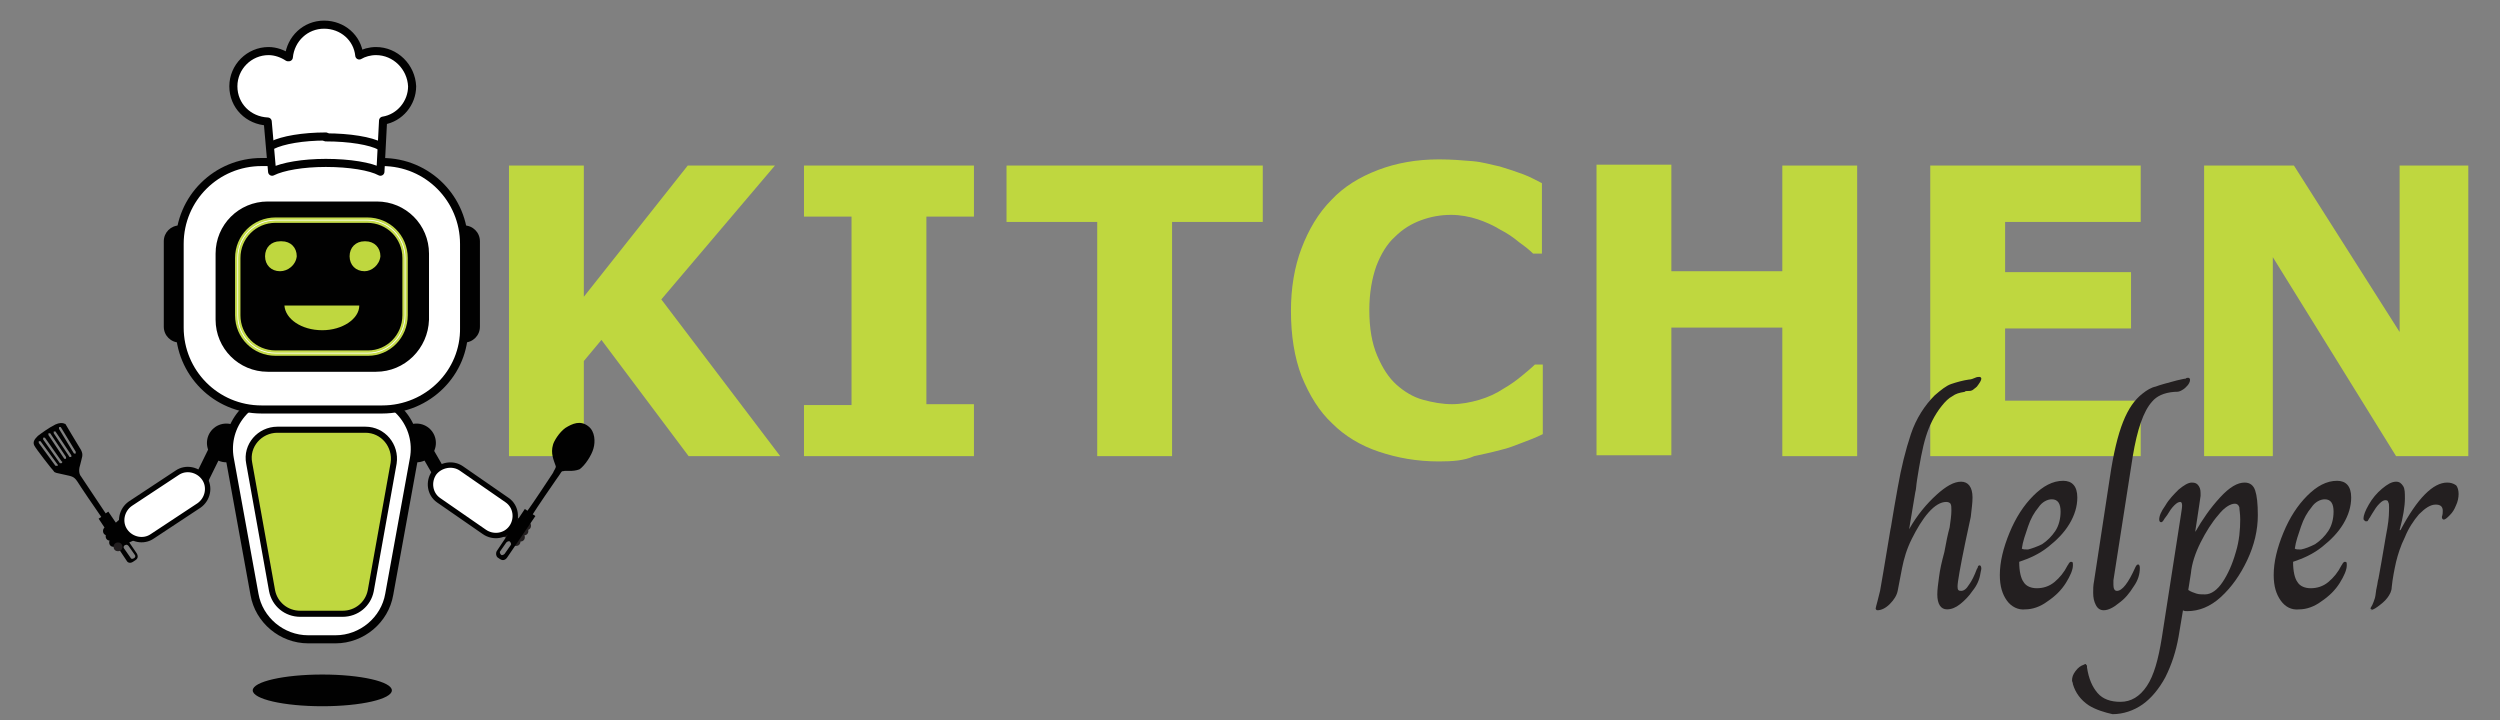 <?xml version="1.0" encoding="utf-8"?>
<!-- Generator: Adobe Illustrator 28.0.0, SVG Export Plug-In . SVG Version: 6.00 Build 0)  -->
<svg version="1.1" id="Layer_1" xmlns="http://www.w3.org/2000/svg" xmlns:xlink="http://www.w3.org/1999/xlink" x="0px" y="0px"
	 viewBox="0 0 283.9 81.8" style="enable-background:new 0 0 283.9 81.8;" xml:space="preserve">
<rect x="0" y="0" width="283.9" height="81.8" fill="#808080" stroke="none"/>
<style type="text/css">
	.st0{enable-background:new    ;}
	.st1{fill:#BFD73F;}
	.st2{fill:#231F20;}
	.st3{fill:#010101;}
	.st4{fill:#FFFFFF;stroke:#010101;stroke-width:0.917;stroke-miterlimit:10;}
	.st5{fill:#FFFFFF;stroke:#010101;stroke-width:0.917;stroke-linecap:round;stroke-linejoin:round;stroke-miterlimit:10;}
	.st6{fill:#FFFFFF;stroke:#010101;stroke-width:0.612;stroke-miterlimit:10;}
	.st7{fill:#BFD73F;stroke:#010101;stroke-width:0.69;stroke-miterlimit:10;}
	.st8{fill:#010101;stroke:#010101;stroke-width:0.636;stroke-miterlimit:10;}
	.st9{fill:none;stroke:#C4DA49;stroke-width:0.612;stroke-miterlimit:10;}
	.st10{fill:none;stroke:#FFFFFF;stroke-width:9.175111e-02;stroke-miterlimit:10;}
</style>
<g class="st0">
	<path class="st1" d="M88.6,51.8H78.2l-9.9-13.2l-2,2.4v10.8h-8.5v-33h8.5v14.9l11.8-14.9H88L75.1,34L88.6,51.8z"/>
	<path class="st1" d="M110.6,51.8H91.3V46h5.4V24.6h-5.4v-5.8h19.3v5.8h-5.4v21.3h5.4C110.6,45.9,110.6,51.8,110.6,51.8z"/>
	<path class="st1" d="M143.4,25.2h-10.3v26.6h-8.5V25.2h-10.3v-6.4h29.1V25.2z"/>
	<path class="st1" d="M163.4,52.4c-2.5,0-4.7-0.4-6.8-1.1c-2.1-0.7-3.9-1.8-5.3-3.2c-1.5-1.4-2.6-3.2-3.5-5.4
		c-0.8-2.1-1.2-4.6-1.2-7.4c0-2.6,0.4-5,1.2-7.1s1.9-4,3.4-5.5c1.4-1.5,3.2-2.6,5.3-3.4s4.4-1.2,6.9-1.2c1.4,0,2.6,0.1,3.8,0.2
		s2.1,0.4,3.1,0.6c1,0.3,1.9,0.6,2.7,0.9s1.5,0.7,2.1,1v8h-1c-0.4-0.4-0.9-0.8-1.6-1.3c-0.6-0.5-1.3-1-2.1-1.4
		c-0.8-0.5-1.7-0.9-2.6-1.2s-2-0.5-3-0.5c-1.2,0-2.3,0.2-3.4,0.6s-2.1,1-3,1.9c-0.9,0.8-1.6,2-2.1,3.3c-0.5,1.4-0.8,3.1-0.8,5
		c0,2.1,0.3,3.8,0.9,5.2c0.6,1.4,1.3,2.5,2.2,3.3s1.9,1.4,3,1.7s2.2,0.5,3.3,0.5c1,0,2.1-0.2,3.1-0.5s1.9-0.7,2.8-1.3
		c0.7-0.4,1.4-0.9,2-1.4s1.1-0.9,1.5-1.3h0.9v7.9c-0.8,0.4-1.6,0.7-2.4,1c-0.8,0.3-1.5,0.6-2.4,0.8c-1.1,0.3-2.1,0.5-3,0.7
		C166.3,52.3,165,52.4,163.4,52.4z"/>
	<path class="st1" d="M210.9,51.8h-8.5V37.2h-12.6v14.5h-8.5v-33h8.5v12.1h12.6v-12h8.5V51.8z"/>
	<path class="st1" d="M243.1,51.8h-23.9v-33h23.9v6.4h-15.4v5.7H242v6.4h-14.3v8.2h15.4L243.1,51.8L243.1,51.8z"/>
	<path class="st1" d="M280.3,51.8h-8.2l-14-22.6v22.6h-7.8v-33h10.2l12,18.9V18.8h7.8L280.3,51.8L280.3,51.8z"/>
</g>
<path class="st2" d="M213,69.1c0-0.1,0.1-0.4,0.2-0.8c0.1-0.4,0.2-0.8,0.3-1.2c0.1-0.5,0.5-2.9,1.2-7.1c0,0.2,0.2-1.3,0.8-4.6
	c0.4-2.3,0.9-4.3,1.5-6.1s1.6-3.3,2.7-4.4c0.7-0.6,1.3-1.1,1.9-1.3s1.3-0.4,2-0.5c0.2,0,0.5-0.1,0.7-0.2s0.4-0.1,0.5-0.1
	s0.2,0.1,0.2,0.2c0,0.2-0.2,0.5-0.5,0.9c-0.2,0.2-0.4,0.3-0.5,0.4c-0.2,0.1-0.3,0.1-0.5,0.1s-0.3,0-0.4,0.1c-0.6,0.1-1,0.2-1.4,0.5
	c-0.4,0.2-0.8,0.6-1.2,1.1c-0.8,1-1.4,2.2-1.8,3.5s-0.7,3-1,4.9c-0.1,0.6-0.1,1.1-0.2,1.4l-0.7,4.2l0,0c0.9-1.6,2-2.9,3.1-3.9
	s2-1.5,2.8-1.5s1.3,0.6,1.3,1.8c0,0.6-0.1,1.3-0.2,2.2l-0.6,2.8c-0.6,2.9-0.9,4.6-0.9,5.1c0,0.4,0.1,0.5,0.4,0.5s0.6-0.2,0.9-0.7
	c0.3-0.4,0.6-1,0.9-1.8c0,0,0.1-0.1,0.1-0.2s0.1-0.2,0.2-0.2s0.2,0.1,0.2,0.4l-0.1,0.5c-0.1,0.7-0.4,1.4-0.9,2
	c-0.4,0.6-0.9,1.1-1.4,1.5s-1,0.6-1.5,0.6c-0.7,0-1.1-0.6-1.1-1.7c0-0.6,0.1-1.2,0.2-2s0.3-1.7,0.6-2.8c0.2-1.1,0.4-2.1,0.6-2.8
	c0.1-0.7,0.2-1.4,0.2-1.9c0-0.4,0-0.6-0.1-0.8c-0.1-0.1-0.2-0.2-0.5-0.2c-0.6,0-1.3,0.4-2,1.2s-1.3,1.8-1.9,3s-0.9,2.3-1.1,3.3
	l-0.5,2.6c-0.1,0.5-0.4,1-0.9,1.5s-1,0.7-1.4,0.7C213.1,69.3,213,69.2,213,69.1z"/>
<path class="st2" d="M227.9,68.2c-0.5-0.7-0.8-1.6-0.8-2.9c0-1.5,0.4-3.1,1.1-4.8s1.6-3.1,2.7-4.2c1.1-1.1,2.2-1.7,3.4-1.7
	c1,0,1.6,0.6,1.6,1.9c0,1-0.3,2-0.9,3s-1.4,1.8-2.4,2.6s-2.1,1.3-3.3,1.7c0,1.1,0.2,1.9,0.5,2.3c0.3,0.5,0.9,0.7,1.5,0.7
	c0.7,0,1.4-0.2,2-0.7s1.1-1.1,1.5-1.9c0.1-0.1,0.1-0.2,0.2-0.3s0.1-0.1,0.2-0.1c0.2,0,0.2,0.1,0.2,0.4c0,0.5-0.3,1.2-0.8,2
	s-1.2,1.5-2.1,2.1c-0.8,0.6-1.7,0.9-2.5,0.9C229.2,69.3,228.4,68.9,227.9,68.2z M231.9,61.8c0.6-0.4,1.1-0.9,1.5-1.5
	s0.6-1.4,0.6-2.2c0-0.9-0.3-1.4-1-1.4c-0.5,0-1.1,0.3-1.5,0.9c-0.5,0.6-0.9,1.3-1.2,2.2s-0.6,1.7-0.7,2.5c0.1,0.1,0.4,0.1,0.7,0.1
	C230.7,62.3,231.3,62.1,231.9,61.8z"/>
<path class="st2" d="M238,68.7c-0.2-0.4-0.3-0.8-0.3-1.4c0-0.4,0-0.8,0.1-1.3l1.8-11.8c0.4-2.7,0.9-4.8,1.5-6.3s1.3-2.5,2.2-3.2
	c0.5-0.4,1-0.7,1.5-0.8c0.5-0.2,1.3-0.4,2.4-0.7c0.5-0.1,0.8-0.2,1-0.2c0.1-0.1,0.2-0.1,0.3-0.1s0.2,0.1,0.2,0.2
	c0,0.1,0,0.2-0.1,0.4s-0.2,0.3-0.4,0.5s-0.4,0.3-0.6,0.4c-0.2,0.1-0.4,0.1-0.7,0.1c-1.2,0.1-2,0.5-2.5,1.1c-1,1.1-1.7,3.2-2.2,6.2
	L240,65.9c0,0.1,0,0.3,0,0.5c0,0.4,0.1,0.7,0.4,0.7c0.6,0,1.3-0.9,2.1-2.7c0.1-0.2,0.2-0.3,0.3-0.3s0.2,0.1,0.2,0.4
	c0,0.7-0.2,1.4-0.7,2.1c-0.5,0.8-1,1.4-1.7,1.9c-0.6,0.5-1.2,0.8-1.7,0.8C238.5,69.3,238.2,69.1,238,68.7z"/>
<path class="st2" d="M237.2,80.1c-0.9-0.6-1.5-1.4-1.8-2.4c0-0.2-0.1-0.3-0.1-0.4c0-0.4,0.1-0.7,0.4-1.1c0.3-0.4,0.6-0.6,0.9-0.7
	l0.2-0.1c0.1,0,0.1,0.1,0.2,0.2c0,0.1,0,0.2,0,0.2c0.2,1.3,0.6,2.2,1.2,2.9s1.5,1,2.6,1c1.2,0,2.2-0.6,3-1.8s1.3-3,1.7-5.5l2.1-13.5
	c0.1-0.7,0.2-1.2,0.2-1.5s-0.1-0.4-0.2-0.4c-0.2,0-0.4,0.1-0.7,0.4c-0.3,0.3-0.5,0.6-0.8,1.1c-0.1,0.1-0.2,0.3-0.3,0.4
	c-0.1,0.2-0.2,0.3-0.2,0.3c-0.1,0.1-0.1,0.1-0.2,0.1s-0.2-0.1-0.2-0.3c0-0.4,0.2-0.9,0.7-1.6c0.4-0.7,1-1.3,1.5-1.8
	c0.6-0.5,1.1-0.8,1.5-0.8s0.6,0.1,0.8,0.4c0.2,0.3,0.2,0.6,0.2,1.1c-0.1,0.6-0.2,1.5-0.4,2.7c-0.1,0.7-0.2,1.2-0.2,1.4l0,0
	c0.8-1.4,1.7-2.7,2.8-3.9s2-1.7,2.8-1.7c0.6,0,1,0.3,1.2,0.9c0.2,0.6,0.3,1.5,0.3,2.8c0,1.7-0.4,3.4-1.2,5.1c-0.8,1.7-1.8,3.1-3,4.2
	s-2.5,1.6-3.8,1.6c-0.2,0-0.4,0-0.5-0.1l-0.5,3c-0.3,1.7-0.8,3.2-1.5,4.6c-0.7,1.3-1.6,2.4-2.6,3.1s-2.2,1.1-3.4,1.1
	C239,80.9,238,80.6,237.2,80.1z M252.4,66.1c0.6-0.9,1.1-2,1.5-3.4c0.4-1.3,0.5-2.6,0.5-3.7c0-0.7-0.1-1.1-0.1-1.4
	c-0.1-0.3-0.3-0.4-0.5-0.4c-0.5,0-1.2,0.4-1.9,1.3c-0.7,0.8-1.4,1.9-2,3.1c-0.6,1.2-1,2.4-1.1,3.5l-0.3,1.9c0.3,0.2,0.6,0.3,0.9,0.4
	c0.3,0.1,0.6,0.1,1,0.1C251.1,67.5,251.8,67,252.4,66.1z"/>
<path class="st2" d="M259,68.2c-0.5-0.7-0.8-1.6-0.8-2.9c0-1.5,0.4-3.1,1.1-4.8s1.6-3.1,2.7-4.2c1.1-1.1,2.2-1.7,3.4-1.7
	c1,0,1.6,0.6,1.6,1.9c0,1-0.3,2-0.9,3s-1.4,1.8-2.4,2.6s-2.1,1.3-3.3,1.7c0,1.1,0.2,1.9,0.5,2.3c0.3,0.5,0.9,0.7,1.5,0.7
	c0.7,0,1.4-0.2,2-0.7s1.1-1.1,1.5-1.9c0.1-0.1,0.1-0.2,0.2-0.3s0.1-0.1,0.2-0.1c0.2,0,0.2,0.1,0.2,0.4c0,0.5-0.3,1.2-0.8,2
	s-1.2,1.5-2.1,2.1c-0.8,0.6-1.7,0.9-2.5,0.9C260.2,69.3,259.5,68.9,259,68.2z M262.9,61.8c0.6-0.4,1.1-0.9,1.5-1.5s0.6-1.4,0.6-2.2
	c0-0.9-0.3-1.4-1-1.4c-0.5,0-1.1,0.3-1.5,0.9c-0.5,0.6-0.9,1.3-1.2,2.2c-0.3,0.9-0.6,1.7-0.7,2.5c0.1,0.1,0.4,0.1,0.7,0.1
	C261.8,62.3,262.3,62.1,262.9,61.8z"/>
<path class="st2" d="M269.3,69.2c-0.1,0-0.1-0.1-0.1-0.1c0-0.1,0.1-0.2,0.2-0.4s0.2-0.5,0.3-0.8c0.1-0.4,0.1-0.8,0.2-1.2
	s0.1-0.7,0.2-1c0.5-2.7,0.8-4.7,1-5.7c0.2-1.1,0.2-1.9,0.2-2.4c0-0.3,0-0.4-0.1-0.6c0-0.1-0.1-0.2-0.3-0.2c-0.2,0-0.4,0.1-0.7,0.4
	c-0.3,0.3-0.5,0.6-0.8,1.1c-0.1,0.2-0.2,0.3-0.3,0.5c-0.1,0.1-0.1,0.2-0.2,0.3c0,0.1-0.1,0.1-0.2,0.1s-0.1,0-0.2-0.1
	s-0.1-0.1-0.1-0.2c0-0.4,0.2-0.9,0.6-1.6c0.4-0.7,0.9-1.3,1.5-1.8s1.1-0.8,1.6-0.8c0.4,0,0.6,0.2,0.8,0.5c0.2,0.3,0.2,0.8,0.2,1.4
	c0,0.9-0.2,2.1-0.6,3.6h0.1c1.9-3.6,3.7-5.4,5.3-5.4c0.4,0,0.7,0.1,1,0.3c0.2,0.2,0.3,0.6,0.3,1s-0.1,0.9-0.3,1.3
	c-0.2,0.5-0.4,0.8-0.7,1.1c-0.3,0.3-0.5,0.5-0.7,0.5c-0.1,0-0.2-0.1-0.2-0.3c0.1-0.3,0.1-0.5,0.1-0.7c0-0.5-0.3-0.7-0.8-0.7
	c-0.6,0-1.2,0.4-1.9,1.1c-0.6,0.7-1.2,1.6-1.6,2.6c-0.5,1-0.8,2-1,2.8c-0.2,0.9-0.4,1.9-0.5,2.9c0,0.4-0.2,0.8-0.5,1.2
	s-0.7,0.7-1.1,1s-0.7,0.4-0.9,0.4C269.5,69.3,269.4,69.2,269.3,69.2z"/>
<g>
	<path class="st3" d="M20.4,38.9L20.4,38.9c-1,0-1.8-0.8-1.8-1.8v-9.7c0-1,0.8-1.8,1.8-1.8l0,0c1,0,1.8,0.8,1.8,1.8v9.7
		C22.2,38.1,21.4,38.9,20.4,38.9z"/>
	<path class="st3" d="M52.7,38.9L52.7,38.9c-1,0-1.8-0.8-1.8-1.8v-9.7c0-1,0.8-1.8,1.8-1.8l0,0c1,0,1.8,0.8,1.8,1.8v9.7
		C54.5,38.1,53.7,38.9,52.7,38.9z"/>
	<g>
		<polygon class="st2" points="57.3,57.4 59.7,59.6 58.4,61.5 55.6,60.2 		"/>
		<circle class="st2" cx="59.8" cy="59.7" r="0.5"/>
		<circle class="st2" cx="59.5" cy="60.3" r="0.5"/>
		<circle class="st2" cx="59.1" cy="61" r="0.5"/>
		<circle class="st2" cx="58.6" cy="61.5" r="0.5"/>
	</g>
	<polygon class="st3" points="14.7,58 12.3,60.1 13.6,62.1 16.4,60.8 	"/>
	<circle class="st3" cx="47.3" cy="50.3" r="2.2"/>
	<circle class="st3" cx="25.7" cy="50.3" r="2.2"/>
	<path class="st4" d="M38.1,72.6H35c-3,0-5.6-2.2-6.1-5.1l-2.8-15.4c-0.7-3.8,2.2-7.3,6.1-7.3h8.7c3.9,0,6.8,3.5,6.1,7.3l-2.8,15.4
		C43.7,70.4,41.1,72.6,38.1,72.6z"/>
	<path class="st4" d="M43.4,46.5H29.7c-5.2,0-9.3-4.2-9.3-9.3v-9.5c0-5.2,4.2-9.3,9.3-9.3h13.7c5.2,0,9.3,4.2,9.3,9.3v9.5
		C52.8,42.3,48.6,46.5,43.4,46.5z"/>
	<g>
		<path class="st5" d="M42.7,5.8c-0.7,0-1.4,0.2-1.9,0.5c-0.2-2-1.9-3.5-4-3.5s-3.8,1.6-4,3.7h-0.1c-0.6-0.4-1.4-0.7-2.2-0.7
			c-2.2,0-4,1.8-4,4s1.7,3.9,3.9,4l0.5,5.7c1.2-0.6,3.5-1,6.1-1c2.7,0,5.1,0.4,6.2,1l0.3-5.8c1.9-0.3,3.3-2,3.3-3.9
			C46.7,7.6,44.9,5.8,42.7,5.8z"/>
		<path class="st5" d="M37,15.6c2.7,0,5.1,0.4,6.2,1"/>
		<path class="st5" d="M30.9,16.5c1.2-0.6,3.5-1,6.1-1"/>
	</g>
	
		<rect x="21.1" y="51.7" transform="matrix(0.441 -0.897 0.897 0.441 -33.798 50.751)" class="st3" width="5.6" height="1.6"/>
	<rect x="48.4" y="49.8" transform="matrix(0.866 -0.5 0.5 0.866 -19.632 31.602)" class="st3" width="1.5" height="5.3"/>
	<path class="st6" d="M52.4,53.2l5.2,3.6c1,0.7,1.2,2.1,0.5,3.1l0,0c-0.7,1-2.1,1.2-3.1,0.5l-5.2-3.6c-1-0.7-1.2-2.1-0.5-3.1l0,0
		C50,52.8,51.4,52.5,52.4,53.2z"/>
	<path class="st6" d="M22.6,57.4l-5.3,3.5c-1,0.7-2.4,0.4-3.1-0.6l0,0c-0.7-1-0.4-2.4,0.6-3.1l5.3-3.5c1-0.7,2.4-0.4,3.1,0.6l0,0
		C23.9,55.3,23.6,56.7,22.6,57.4z"/>
	<path class="st3" d="M67.4,50.9c0.2-0.7,0.2-1.9-0.6-2.5c-0.9-0.7-1.8-0.3-2.6,0.2c-0.7,0.5-1.3,1.5-1.4,1.9
		c-0.3,1,0.1,1.8,0.3,2.4c0.1,0.2-0.2,0.5-0.3,0.8c-0.4,0.6-2.3,3.5-2.9,4.3l-0.3-0.2l-3.2,4.8c-0.1,0.2-0.1,0.5,0.1,0.7l0.3,0.2
		c0.3,0.2,0.6,0.1,0.8-0.2l3.2-4.7l-0.3-0.2c0.5-0.8,2.2-3.3,2.7-4c0.6-0.8,0.5-0.9,0.8-0.9c0.3-0.1,1,0.1,1.8-0.2
		C66.4,52.9,67.2,51.7,67.4,50.9z M57.3,62.9C57.2,63,57,63.1,56.9,63s-0.2-0.3-0.1-0.4l0.7-1c0.1-0.1,0.3-0.2,0.4-0.1
		c0.1,0.1,0.2,0.3,0.1,0.4L57.3,62.9z"/>
	<path class="st3" d="M6.3,48.2c-0.8,0.4-1.6,1-2,1.3c-0.4,0.4-0.6,0.7-0.4,1.1c0.2,0.4,2,2.7,2.2,2.9c0.1,0.2,0.3,0.2,1.2,0.4
		s1.1,0.2,1.5,0.8c0.3,0.5,2,3,2.7,4l-0.3,0.2l3.2,4.8c0.1,0.2,0.4,0.3,0.7,0.1l0.3-0.2c0.3-0.2,0.3-0.5,0.1-0.8l-3.2-4.7L12,58.3
		l-2.8-4.2c0,0-0.4-0.4-0.1-1.3c0.2-0.9,0.4-1.1,0.1-1.7c-0.3-0.5-1.7-2.8-1.8-3C7.5,48.3,7.2,47.8,6.3,48.2z M6.5,52.9
		c-0.1,0-0.1,0-0.2,0l-1.9-2.6c0-0.1,0-0.1,0-0.2c0.1,0,0.1,0,0.2,0l1.9,2.6C6.6,52.8,6.6,52.9,6.5,52.9z M7,52.6
		c-0.1,0-0.1,0-0.2,0l-1.9-2.7c0-0.1,0-0.1,0-0.2c0.1,0,0.1,0,0.2,0L7,52.4C7.1,52.4,7.1,52.5,7,52.6z M5.5,49.4c0-0.1,0-0.1,0-0.2
		c0.1,0,0.1,0,0.2,0l1.8,2.7c0,0.1,0,0.1,0,0.2c-0.1,0-0.1,0-0.2,0L5.5,49.4z M14.6,62l0.7,1c0.1,0.1,0.1,0.3-0.1,0.4
		s-0.3,0.1-0.4-0.1l-0.7-1C14,62.2,14,62,14.2,61.9S14.5,61.9,14.6,62z M8.1,51.7c0,0.1,0,0.1,0,0.2c-0.1,0-0.1,0-0.2,0l-1.8-2.7
		c0-0.1,0-0.1,0-0.2c0.1,0,0.1,0,0.2,0L8.1,51.7z M8.6,51.3c0,0.1,0,0.1,0,0.2c-0.1,0-0.1,0-0.2,0l-1.7-2.8c0-0.1,0-0.1,0-0.2
		c0.1,0,0.1,0,0.2,0L8.6,51.3z"/>
	<circle class="st3" cx="12.2" cy="60.3" r="0.5"/>
	<circle class="st3" cx="12.5" cy="60.9" r="0.5"/>
	<circle class="st3" cx="12.9" cy="61.6" r="0.5"/>
	<circle class="st2" cx="13.4" cy="62.1" r="0.5"/>
	<path class="st7" d="M38.9,69.7h-4.8c-1.6,0-2.9-1.1-3.2-2.6l-2.6-14.5c-0.4-2,1.2-3.8,3.2-3.8h10c2,0,3.5,1.8,3.2,3.8l-2.6,14.5
		C41.8,68.6,40.5,69.7,38.9,69.7z"/>
	<ellipse class="st3" cx="36.6" cy="78.4" rx="7.9" ry="1.8"/>
	<g>
		<path class="st8" d="M42.7,41.9H30.4c-3.1,0-5.6-2.5-5.6-5.6v-7.5c0-3.1,2.5-5.6,5.6-5.6h12.4c3.1,0,5.6,2.5,5.6,5.6v7.5
			C48.3,39.4,45.8,41.9,42.7,41.9z"/>
		<g>
			<path class="st9" d="M41.8,40.1H31.3c-2.4,0-4.3-1.9-4.3-4.3v-6.5c0-2.4,1.9-4.3,4.3-4.3h10.4c2.4,0,4.3,1.9,4.3,4.3v6.5
				C46,38.2,44.1,40.1,41.8,40.1z"/>
			<path class="st10" d="M41.8,40.1H31.3c-2.4,0-4.3-1.9-4.3-4.3v-6.5c0-2.4,1.9-4.3,4.3-4.3h10.4c2.4,0,4.3,1.9,4.3,4.3v6.5
				C46,38.2,44.1,40.1,41.8,40.1z"/>
		</g>
		<g>
			<path class="st1" d="M31.8,30.8L31.8,30.8c-1,0-1.7-0.7-1.7-1.7l0,0c0-1,0.7-1.7,1.7-1.7H32c1,0,1.7,0.7,1.7,1.7l0,0
				C33.6,30.1,32.7,30.8,31.8,30.8z"/>
			<path class="st1" d="M41.4,30.8L41.4,30.8c-1,0-1.7-0.7-1.7-1.7l0,0c0-1,0.7-1.7,1.7-1.7h0.1c1,0,1.7,0.7,1.7,1.7l0,0
				C43.1,30.1,42.2,30.8,41.4,30.8z"/>
			<path class="st1" d="M36.6,37.5c2.3,0,4.2-1.3,4.2-2.8h-8.5C32.4,36.2,34.2,37.5,36.6,37.5z"/>
		</g>
	</g>
</g>
</svg>
